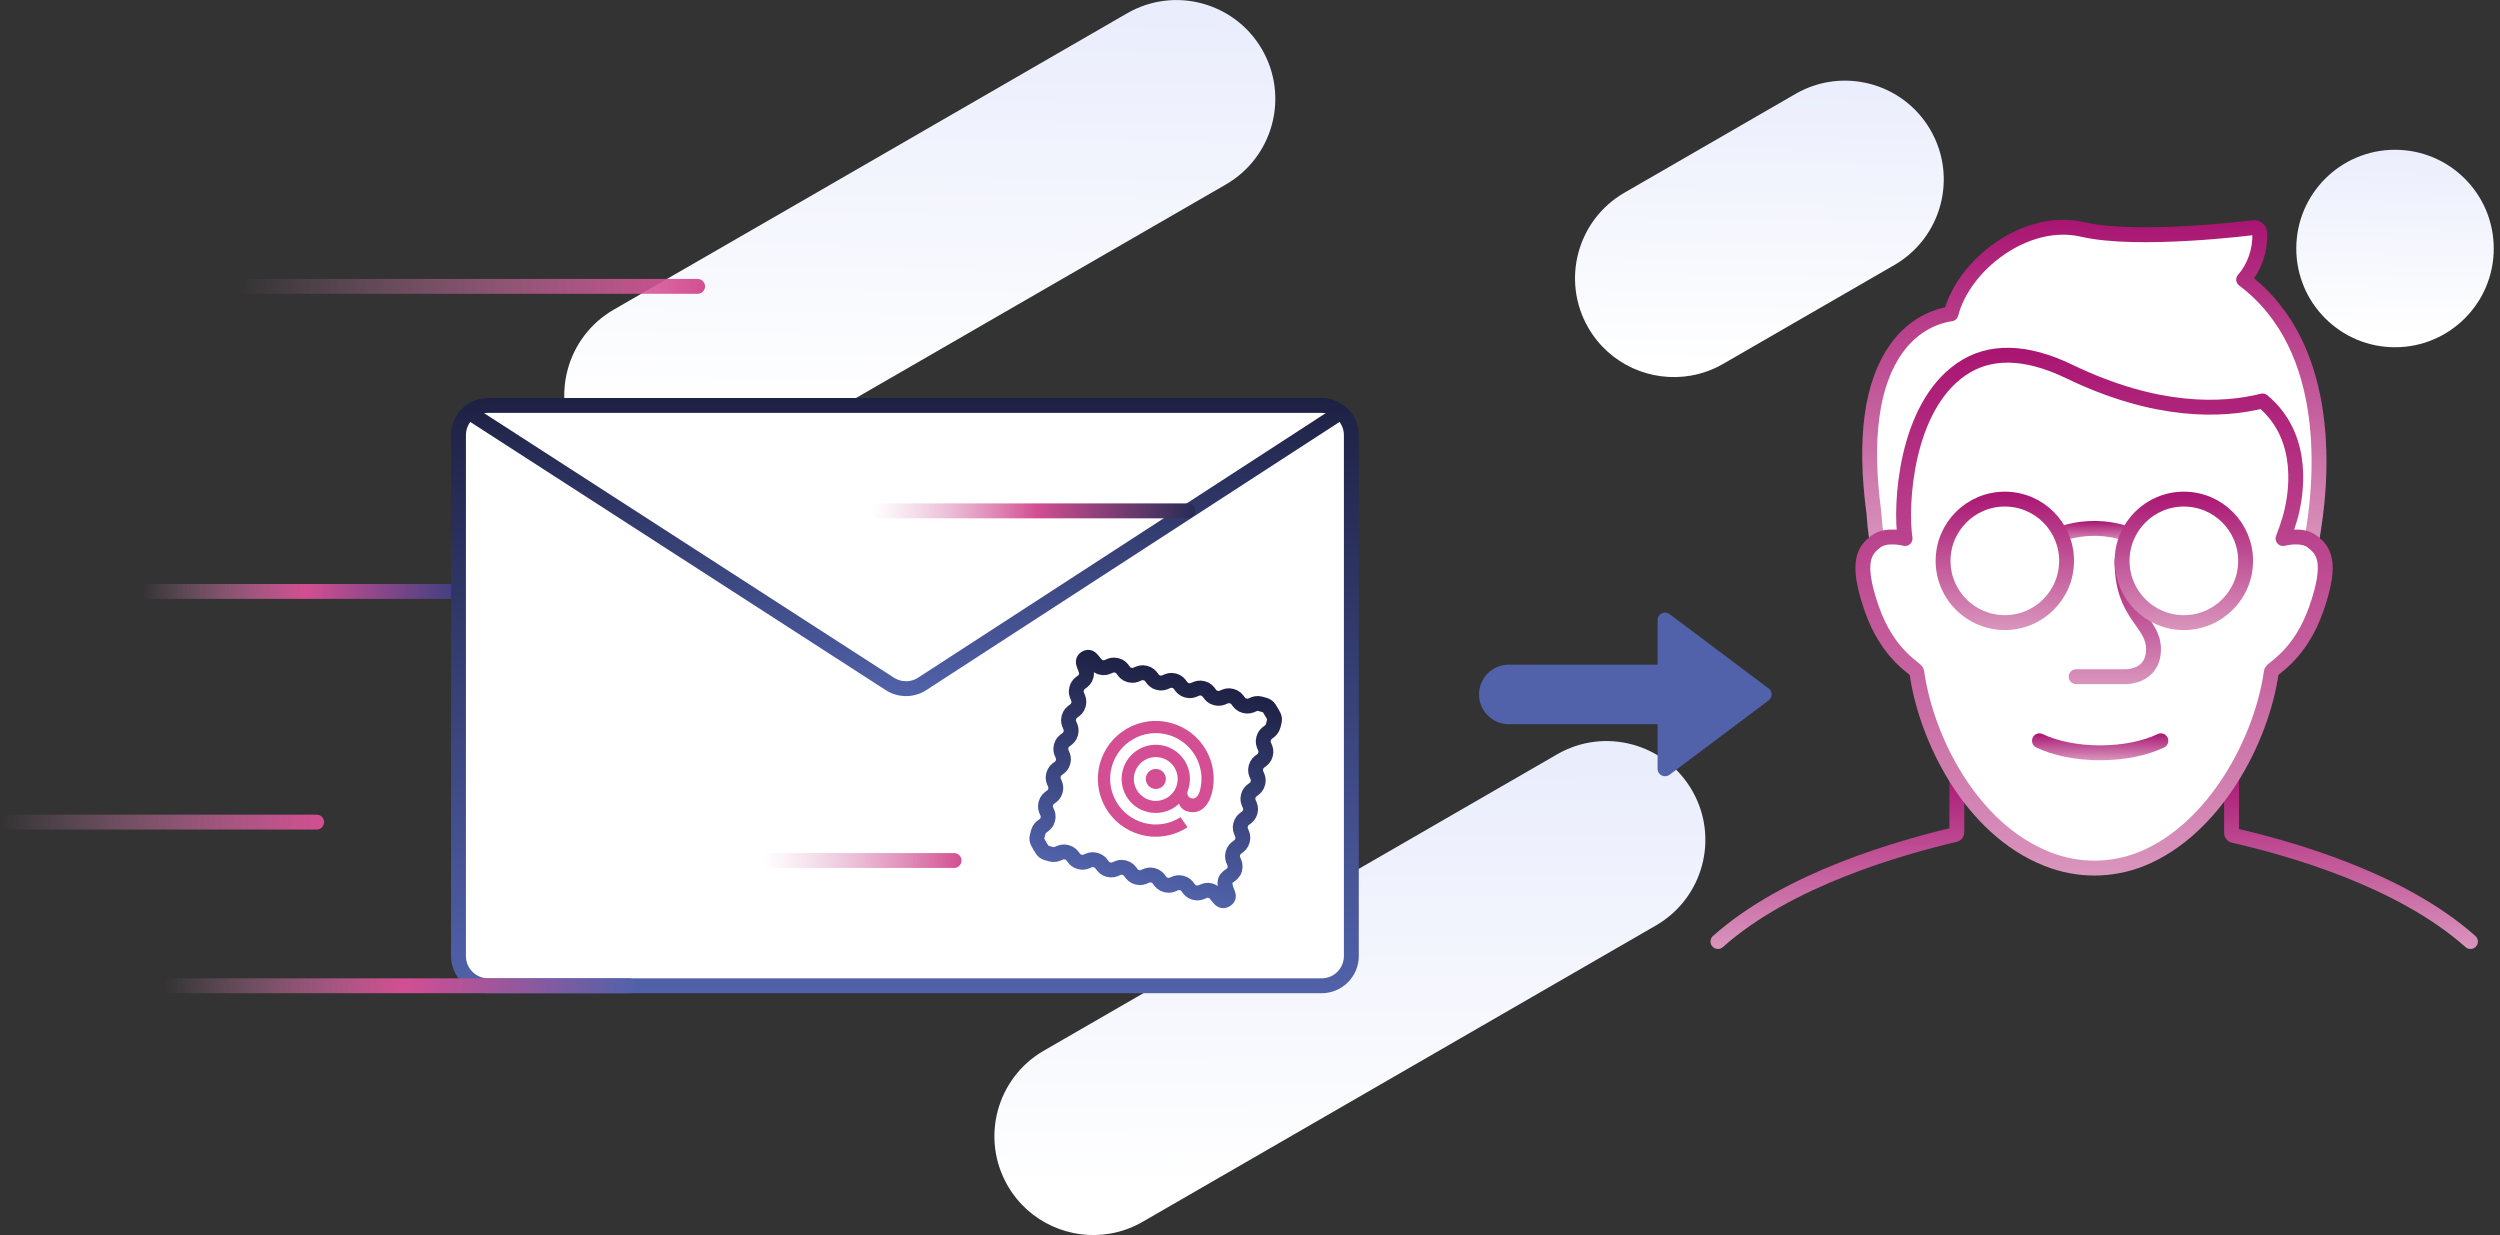 <svg width="336" height="166" viewBox="0 0 336 166" fill="none" xmlns="http://www.w3.org/2000/svg">
<rect x="0" y="0" width="336" height="166" fill="#333333" stroke="none"/>
<path d="M61.62 80.49H20.06C19.51 80.49 19.06 80.04 19.06 79.49C19.06 78.94 19.51 78.49 20.06 78.49H61.62C62.17 78.49 62.62 78.94 62.62 79.49C62.62 80.04 62.17 80.49 61.62 80.49Z" fill="url(#paint0_linear)"/>
<path d="M82.48 41.62C76.13 45.29 73.95 53.41 77.62 59.76C80.49 64.73 86.09 67.14 91.43 66.2C92.91 65.94 94.37 65.42 95.75 64.62H95.76L98.07 63.29L164.76 24.79C171.11 21.12 173.29 13 169.62 6.65C165.95 0.3 157.83 -1.88 151.48 1.79L107.79 27.02L82.48 41.62Z" fill="url(#paint1_linear)"/>
<path d="M209.28 101.38L140.29 141.21C133.94 144.88 131.76 153 135.43 159.35C138.3 164.32 143.9 166.73 149.24 165.79C150.72 165.53 152.19 165.01 153.57 164.21L222.56 124.38C228.91 120.71 231.09 112.59 227.42 106.24C223.75 99.89 215.63 97.71 209.28 101.38Z" fill="url(#paint2_linear)"/>
<path d="M241.32 12.62L227.31 20.71L218.32 25.9C211.97 29.57 209.8 37.69 213.46 44.04C216.33 49.01 221.93 51.42 227.27 50.48C228.75 50.22 230.22 49.7 231.6 48.9L254.6 35.62C260.95 31.95 263.13 23.83 259.46 17.48C255.8 11.13 247.67 8.95 241.32 12.62Z" fill="url(#paint3_linear)"/>
<path d="M321.89 46.67C329.219 46.67 335.16 40.729 335.16 33.4C335.16 26.071 329.219 20.13 321.89 20.13C314.561 20.13 308.62 26.071 308.62 33.4C308.62 40.729 314.561 46.67 321.89 46.67Z" fill="url(#paint4_linear)"/>
<path d="M177.62 132.49H65.62C63.41 132.49 61.62 130.7 61.62 128.49V58.49C61.62 56.28 63.41 54.49 65.62 54.49H177.62C179.83 54.49 181.62 56.28 181.62 58.49V128.49C181.62 130.7 179.83 132.49 177.62 132.49Z" fill="white" stroke="url(#paint5_linear)" stroke-width="2" stroke-miterlimit="10" stroke-linecap="round" stroke-linejoin="round"/>
<path d="M180.18 55.42L123.95 91.91C122.63 92.77 120.93 92.77 119.6 91.92L63.05 55.42" stroke="url(#paint6_linear)" stroke-width="2" stroke-miterlimit="10" stroke-linecap="round" stroke-linejoin="round"/>
<path d="M84.5 133.49H22.94C22.39 133.49 21.94 133.04 21.94 132.49C21.94 131.94 22.39 131.49 22.94 131.49H84.5C85.05 131.49 85.5 131.94 85.5 132.49C85.5 133.04 85.05 133.49 84.5 133.49Z" fill="url(#paint7_linear)"/>
<path d="M159.64 69.66H118.08C117.53 69.66 117.08 69.21 117.08 68.66C117.08 68.11 117.53 67.66 118.08 67.66H159.64C160.19 67.66 160.64 68.11 160.64 68.66C160.64 69.21 160.19 69.66 159.64 69.66Z" fill="url(#paint8_linear)"/>
<path d="M42.56 111.49H1C0.45 111.49 0 111.04 0 110.49C0 109.94 0.45 109.49 1 109.49H42.56C43.11 109.49 43.56 109.94 43.56 110.49C43.56 111.04 43.12 111.49 42.56 111.49Z" fill="url(#paint9_linear)"/>
<path d="M128.23 116.65H103.41C102.86 116.65 102.41 116.2 102.41 115.65C102.41 115.1 102.86 114.65 103.41 114.65H128.23C128.78 114.65 129.23 115.1 129.23 115.65C129.23 116.2 128.79 116.65 128.23 116.65Z" fill="url(#paint10_linear)"/>
<path d="M93.76 39.49H32.94C32.39 39.49 31.94 39.04 31.94 38.49C31.94 37.94 32.39 37.49 32.94 37.49H93.76C94.31 37.49 94.76 37.94 94.76 38.49C94.76 39.04 94.31 39.49 93.76 39.49Z" fill="url(#paint11_linear)"/>
<path d="M155.691 103.39C156.411 103.58 156.841 104.32 156.641 105.04C156.451 105.76 155.711 106.19 154.991 105.99C154.271 105.8 153.851 105.06 154.041 104.34C154.231 103.62 154.971 103.2 155.691 103.39ZM150.901 103.5C151.561 101.05 154.071 99.6 156.521 100.25C158.971 100.91 160.421 103.42 159.771 105.87C159.731 106.03 159.671 106.19 159.621 106.34C159.471 106.76 159.701 107.18 160.131 107.29C160.861 107.49 161.191 106.57 161.271 106.26C162.151 102.99 160.201 99.62 156.931 98.74C153.661 97.86 150.291 99.81 149.411 103.08C148.531 106.35 150.481 109.72 153.751 110.6C155.491 111.07 157.251 110.74 158.661 109.83L159.601 111.18C157.811 112.35 155.551 112.78 153.321 112.19C149.171 111.08 146.701 106.81 147.821 102.66C148.941 98.51 153.201 96.04 157.351 97.16C161.501 98.27 163.971 102.54 162.851 106.69C162.401 108.36 161.241 109.5 159.651 109.07C158.951 108.88 158.611 108.45 158.471 108.02C157.351 109.07 155.731 109.53 154.141 109.1C151.701 108.47 150.251 105.95 150.901 103.5ZM156.101 101.85C154.531 101.43 152.921 102.36 152.491 103.93C152.061 105.5 153.001 107.11 154.571 107.54C156.141 107.96 157.751 107.03 158.181 105.46C158.601 103.88 157.671 102.27 156.101 101.85Z" fill="#D34E92"/>
<path d="M164.73 120.96C163.87 121.46 163.67 119.97 162.7 119.71C161.74 119.45 161.53 120.22 160.56 119.97C159.59 119.71 159.8 118.94 158.84 118.68C157.87 118.42 157.67 119.19 156.7 118.94C155.73 118.68 155.94 117.91 154.98 117.65C154.01 117.39 153.81 118.16 152.84 117.91C151.88 117.65 152.08 116.88 151.12 116.62C150.15 116.36 149.95 117.13 148.98 116.88C148.01 116.62 148.22 115.85 147.25 115.59C146.28 115.33 146.08 116.1 145.11 115.84C144.14 115.58 144.35 114.81 143.38 114.55C142.41 114.29 142.2 115.06 141.24 114.8C140.27 114.54 140.26 114.56 139.75 113.69C139.25 112.83 139.28 112.82 139.53 111.86C139.79 110.9 140.56 111.1 140.82 110.14C141.08 109.17 140.31 108.97 140.56 108C140.82 107.03 141.59 107.24 141.85 106.28C142.11 105.31 141.34 105.11 141.59 104.14C141.85 103.17 142.62 103.38 142.88 102.42C143.14 101.46 142.37 101.25 142.62 100.29C142.88 99.32 143.65 99.53 143.91 98.57C144.17 97.6 143.4 97.4 143.66 96.43C143.92 95.46 144.69 95.67 144.95 94.7C145.21 93.73 144.44 93.53 144.7 92.56C144.96 91.59 145.73 91.8 145.99 90.83C146.25 89.86 145.05 88.95 145.92 88.44C146.78 87.94 146.98 89.43 147.95 89.69C148.91 89.95 149.12 89.18 150.09 89.43C151.06 89.69 150.85 90.46 151.81 90.72C152.78 90.98 152.98 90.21 153.95 90.46C154.92 90.72 154.71 91.49 155.67 91.75C156.64 92.01 156.84 91.24 157.81 91.49C158.77 91.75 158.57 92.52 159.53 92.78C160.5 93.04 160.7 92.27 161.67 92.52C162.64 92.78 162.43 93.55 163.4 93.81C164.37 94.07 164.57 93.3 165.54 93.56C166.51 93.82 166.3 94.59 167.27 94.85C168.24 95.11 168.45 94.34 169.41 94.6C170.38 94.86 170.39 94.84 170.9 95.71C171.4 96.57 171.37 96.58 171.12 97.54C170.86 98.5 170.09 98.3 169.83 99.26C169.57 100.23 170.34 100.43 170.09 101.4C169.83 102.37 169.06 102.16 168.8 103.12C168.54 104.09 169.31 104.29 169.06 105.26C168.8 106.23 168.03 106.02 167.77 106.98C167.51 107.94 168.28 108.15 168.03 109.11C167.77 110.08 167 109.87 166.74 110.83C166.48 111.8 167.25 112 166.99 112.97C166.73 113.94 165.96 113.73 165.7 114.7C165.44 115.67 166.21 115.87 165.95 116.84C165.69 117.81 164.64 117.67 164.64 118.68C164.66 119.91 165.6 120.46 164.73 120.96Z" stroke="url(#paint12_linear)" stroke-width="2" stroke-miterlimit="10" stroke-linecap="round" stroke-linejoin="round"/>
<path d="M332.03 126.54C322.52 118.09 307.5 113.96 300.15 112.27C300.01 112.23 299.92 112.1 299.92 111.96V104.49" stroke="url(#paint13_linear)" stroke-width="2" stroke-miterlimit="10" stroke-linecap="round" stroke-linejoin="round"/>
<path d="M263 104.45V111.85C263.01 112 262.91 112.13 262.77 112.16C255.42 113.92 240.4 118.08 230.89 126.54" stroke="url(#paint14_linear)" stroke-width="2" stroke-miterlimit="10" stroke-linecap="round" stroke-linejoin="round"/>
<path d="M310.67 72.73C312.1 65.03 313.869 46.81 301.549 37.58C302.999 35.93 303.779 33.68 303.719 31.37C303.709 31.15 303.619 30.94 303.459 30.79C303.309 30.65 303.109 30.58 302.909 30.6C302.749 30.6 287.34 32.57 279.92 30.84C272.3 29.06 263.929 35.55 262.209 42.18C259.339 42.61 256.719 44.26 254.909 46.81C251.539 51.46 250.519 58.88 251.839 68.83C251.929 70.09 252.059 71.41 252.269 72.67" fill="white"/>
<path d="M310.67 72.73C312.1 65.03 313.869 46.81 301.549 37.58C302.999 35.93 303.779 33.68 303.719 31.37C303.709 31.15 303.619 30.94 303.459 30.79C303.309 30.65 303.109 30.58 302.909 30.6C302.749 30.6 287.34 32.57 279.92 30.84C272.3 29.06 263.929 35.55 262.209 42.18C259.339 42.61 256.719 44.26 254.909 46.81C251.539 51.46 250.519 58.88 251.839 68.83C251.929 70.09 252.059 71.41 252.269 72.67" stroke="url(#paint15_linear)" stroke-width="2" stroke-miterlimit="10" stroke-linecap="round" stroke-linejoin="round"/>
<path d="M256.04 72.38C256.04 72.38 253.52 71.69 252.11 72.79C250.7 73.89 249.31 75.32 251.54 81.75C253.77 88.17 257.55 89.82 257.61 90.28C258.83 99.17 264.82 111.38 275.15 115.45C279.25 117.08 283.72 117.08 287.82 115.45C297.7 111.45 304.02 99.36 305.27 90.28C305.33 89.81 309.11 88.17 311.34 81.75C313.57 75.33 312.19 73.9 310.77 72.79C309.36 71.69 306.84 72.38 306.84 72.38C306.84 72.38 307.69 70.21 308.03 68.65C308.37 67.09 310.21 58.97 304.09 53.89C298.72 55.23 289.9 55.63 278.05 49.9C272.27 47.13 267.41 47.02 263.64 49.6C256.06 54.76 255.37 67.93 256.04 72.38Z" fill="white" stroke="url(#paint16_linear)" stroke-width="2" stroke-miterlimit="10" stroke-linecap="round" stroke-linejoin="round"/>
<path d="M276.92 71.79C278.3 71.3 279.85 71.02 281.47 71.02C283.1 71.02 284.64 71.3 286.02 71.79" fill="white"/>
<path d="M276.92 71.79C278.3 71.3 279.85 71.02 281.47 71.02C283.1 71.02 284.64 71.3 286.02 71.79" stroke="url(#paint17_linear)" stroke-width="2" stroke-miterlimit="10" stroke-linecap="round" stroke-linejoin="round"/>
<path d="M269.449 83.68C274.033 83.68 277.749 79.964 277.749 75.38C277.749 70.796 274.033 67.08 269.449 67.08C264.865 67.08 261.149 70.796 261.149 75.38C261.149 79.964 264.865 83.68 269.449 83.68Z" fill="white" stroke="url(#paint18_linear)" stroke-width="2" stroke-miterlimit="10" stroke-linecap="round" stroke-linejoin="round"/>
<path d="M279.029 90.95H285.659C285.659 90.95 289.429 91.04 289.429 87.26C289.429 83.48 285.199 82.84 285.199 75.38" fill="white"/>
<path d="M279.029 90.95H285.659C285.659 90.95 289.429 91.04 289.429 87.26C289.429 83.48 285.199 82.84 285.199 75.38" stroke="url(#paint19_linear)" stroke-width="2" stroke-miterlimit="10" stroke-linecap="round" stroke-linejoin="round"/>
<path d="M293.51 83.68C298.094 83.68 301.81 79.964 301.81 75.38C301.81 70.796 298.094 67.08 293.51 67.08C288.926 67.08 285.21 70.796 285.21 75.38C285.21 79.964 288.926 83.68 293.51 83.68Z" fill="white" stroke="url(#paint20_linear)" stroke-width="2" stroke-miterlimit="10" stroke-linecap="round" stroke-linejoin="round"/>
<path d="M290.42 99.56C288.33 100.56 285.45 101.18 282.26 101.18C279.07 101.18 276.19 100.56 274.1 99.56" fill="white"/>
<path d="M290.42 99.56C288.33 100.56 285.45 101.18 282.26 101.18C279.07 101.18 276.19 100.56 274.1 99.56" stroke="url(#paint21_linear)" stroke-width="2" stroke-miterlimit="10" stroke-linecap="round" stroke-linejoin="round"/>
<path d="M237.71 92.53L224.38 82.53C223.72 82.04 222.78 82.51 222.78 83.33V89.33H202.78C200.57 89.33 198.78 91.12 198.78 93.33C198.78 95.54 200.57 97.33 202.78 97.33H222.78V103.33C222.78 104.15 223.72 104.62 224.38 104.13L237.71 94.13C238.25 93.73 238.25 92.93 237.71 92.53Z" fill="#5162AA"/>
<defs>
<linearGradient id="paint0_linear" x1="19.055" y1="79.492" x2="62.619" y2="79.492" gradientUnits="userSpaceOnUse">
<stop stop-color="#D995BD" stop-opacity="0"/>
<stop offset="0.508" stop-color="#D34E92"/>
<stop offset="1" stop-color="#353F80"/>
</linearGradient>
<linearGradient id="paint1_linear" x1="124.046" y1="2.072" x2="123.313" y2="55.574" gradientUnits="userSpaceOnUse">
<stop stop-color="#EAEDFC"/>
<stop offset="1" stop-color="white"/>
</linearGradient>
<linearGradient id="paint2_linear" x1="181.249" y1="103.105" x2="181.574" y2="159.457" gradientUnits="userSpaceOnUse">
<stop stop-color="#EAEDFC"/>
<stop offset="1" stop-color="white"/>
</linearGradient>
<linearGradient id="paint3_linear" x1="236.811" y1="9.928" x2="236.159" y2="49.017" gradientUnits="userSpaceOnUse">
<stop stop-color="#EAEDFC"/>
<stop offset="1" stop-color="white"/>
</linearGradient>
<linearGradient id="paint4_linear" x1="322.245" y1="19.049" x2="321.594" y2="45.108" gradientUnits="userSpaceOnUse">
<stop stop-color="#EAEDFC"/>
<stop offset="1" stop-color="white"/>
</linearGradient>
<linearGradient id="paint5_linear" x1="121.62" y1="53.492" x2="121.62" y2="133.492" gradientUnits="userSpaceOnUse">
<stop stop-color="#1E2144"/>
<stop offset="1" stop-color="#5162AA"/>
</linearGradient>
<linearGradient id="paint6_linear" x1="121.619" y1="54.425" x2="121.619" y2="93.561" gradientUnits="userSpaceOnUse">
<stop stop-color="#1E2144"/>
<stop offset="1" stop-color="#5162AA"/>
</linearGradient>
<linearGradient id="paint7_linear" x1="21.939" y1="132.492" x2="85.502" y2="132.492" gradientUnits="userSpaceOnUse">
<stop stop-color="#D995BD" stop-opacity="0"/>
<stop offset="0.508" stop-color="#D34E92"/>
<stop offset="1" stop-color="#5162AA"/>
</linearGradient>
<linearGradient id="paint8_linear" x1="117.078" y1="68.66" x2="160.642" y2="68.66" gradientUnits="userSpaceOnUse">
<stop stop-color="#D995BD" stop-opacity="0"/>
<stop offset="0.508" stop-color="#D34E92"/>
<stop offset="1" stop-color="#262C55"/>
</linearGradient>
<linearGradient id="paint9_linear" x1="0" y1="110.492" x2="43.565" y2="110.492" gradientUnits="userSpaceOnUse">
<stop stop-color="#D995BD" stop-opacity="0"/>
<stop offset="1" stop-color="#D34E92"/>
</linearGradient>
<linearGradient id="paint10_linear" x1="102.41" y1="115.647" x2="129.233" y2="115.647" gradientUnits="userSpaceOnUse">
<stop stop-color="#D995BD" stop-opacity="0"/>
<stop offset="1" stop-color="#D34E92"/>
</linearGradient>
<linearGradient id="paint11_linear" x1="31.939" y1="38.492" x2="94.762" y2="38.492" gradientUnits="userSpaceOnUse">
<stop stop-color="#D995BD" stop-opacity="0"/>
<stop offset="1" stop-color="#D34E92"/>
</linearGradient>
<linearGradient id="paint12_linear" x1="159.103" y1="90.701" x2="151.607" y2="118.68" gradientUnits="userSpaceOnUse">
<stop stop-color="#1E2144"/>
<stop offset="1" stop-color="#5162AA"/>
</linearGradient>
<linearGradient id="paint13_linear" x1="315.979" y1="103.487" x2="315.979" y2="127.54" gradientUnits="userSpaceOnUse">
<stop stop-color="#A91572"/>
<stop offset="1" stop-color="#D995BD"/>
</linearGradient>
<linearGradient id="paint14_linear" x1="246.945" y1="103.451" x2="246.945" y2="127.54" gradientUnits="userSpaceOnUse">
<stop stop-color="#A91572"/>
<stop offset="1" stop-color="#D995BD"/>
</linearGradient>
<linearGradient id="paint15_linear" x1="281.476" y1="29.54" x2="281.476" y2="73.731" gradientUnits="userSpaceOnUse">
<stop stop-color="#A91572"/>
<stop offset="1" stop-color="#D995BD"/>
</linearGradient>
<linearGradient id="paint16_linear" x1="281.428" y1="46.748" x2="281.428" y2="117.671" gradientUnits="userSpaceOnUse">
<stop stop-color="#A91572"/>
<stop offset="1" stop-color="#D995BD"/>
</linearGradient>
<linearGradient id="paint17_linear" x1="281.477" y1="70.021" x2="281.477" y2="72.789" gradientUnits="userSpaceOnUse">
<stop stop-color="#A91572"/>
<stop offset="1" stop-color="#D995BD"/>
</linearGradient>
<linearGradient id="paint18_linear" x1="269.447" y1="66.079" x2="269.447" y2="84.688" gradientUnits="userSpaceOnUse">
<stop stop-color="#A91572"/>
<stop offset="1" stop-color="#D995BD"/>
</linearGradient>
<linearGradient id="paint19_linear" x1="284.231" y1="74.383" x2="284.231" y2="91.952" gradientUnits="userSpaceOnUse">
<stop stop-color="#A91572"/>
<stop offset="1" stop-color="#D995BD"/>
</linearGradient>
<linearGradient id="paint20_linear" x1="293.506" y1="66.079" x2="293.506" y2="84.688" gradientUnits="userSpaceOnUse">
<stop stop-color="#A91572"/>
<stop offset="1" stop-color="#D995BD"/>
</linearGradient>
<linearGradient id="paint21_linear" x1="282.265" y1="98.562" x2="282.265" y2="102.177" gradientUnits="userSpaceOnUse">
<stop stop-color="#A91572"/>
<stop offset="1" stop-color="#D995BD"/>
</linearGradient>
</defs>
</svg>
